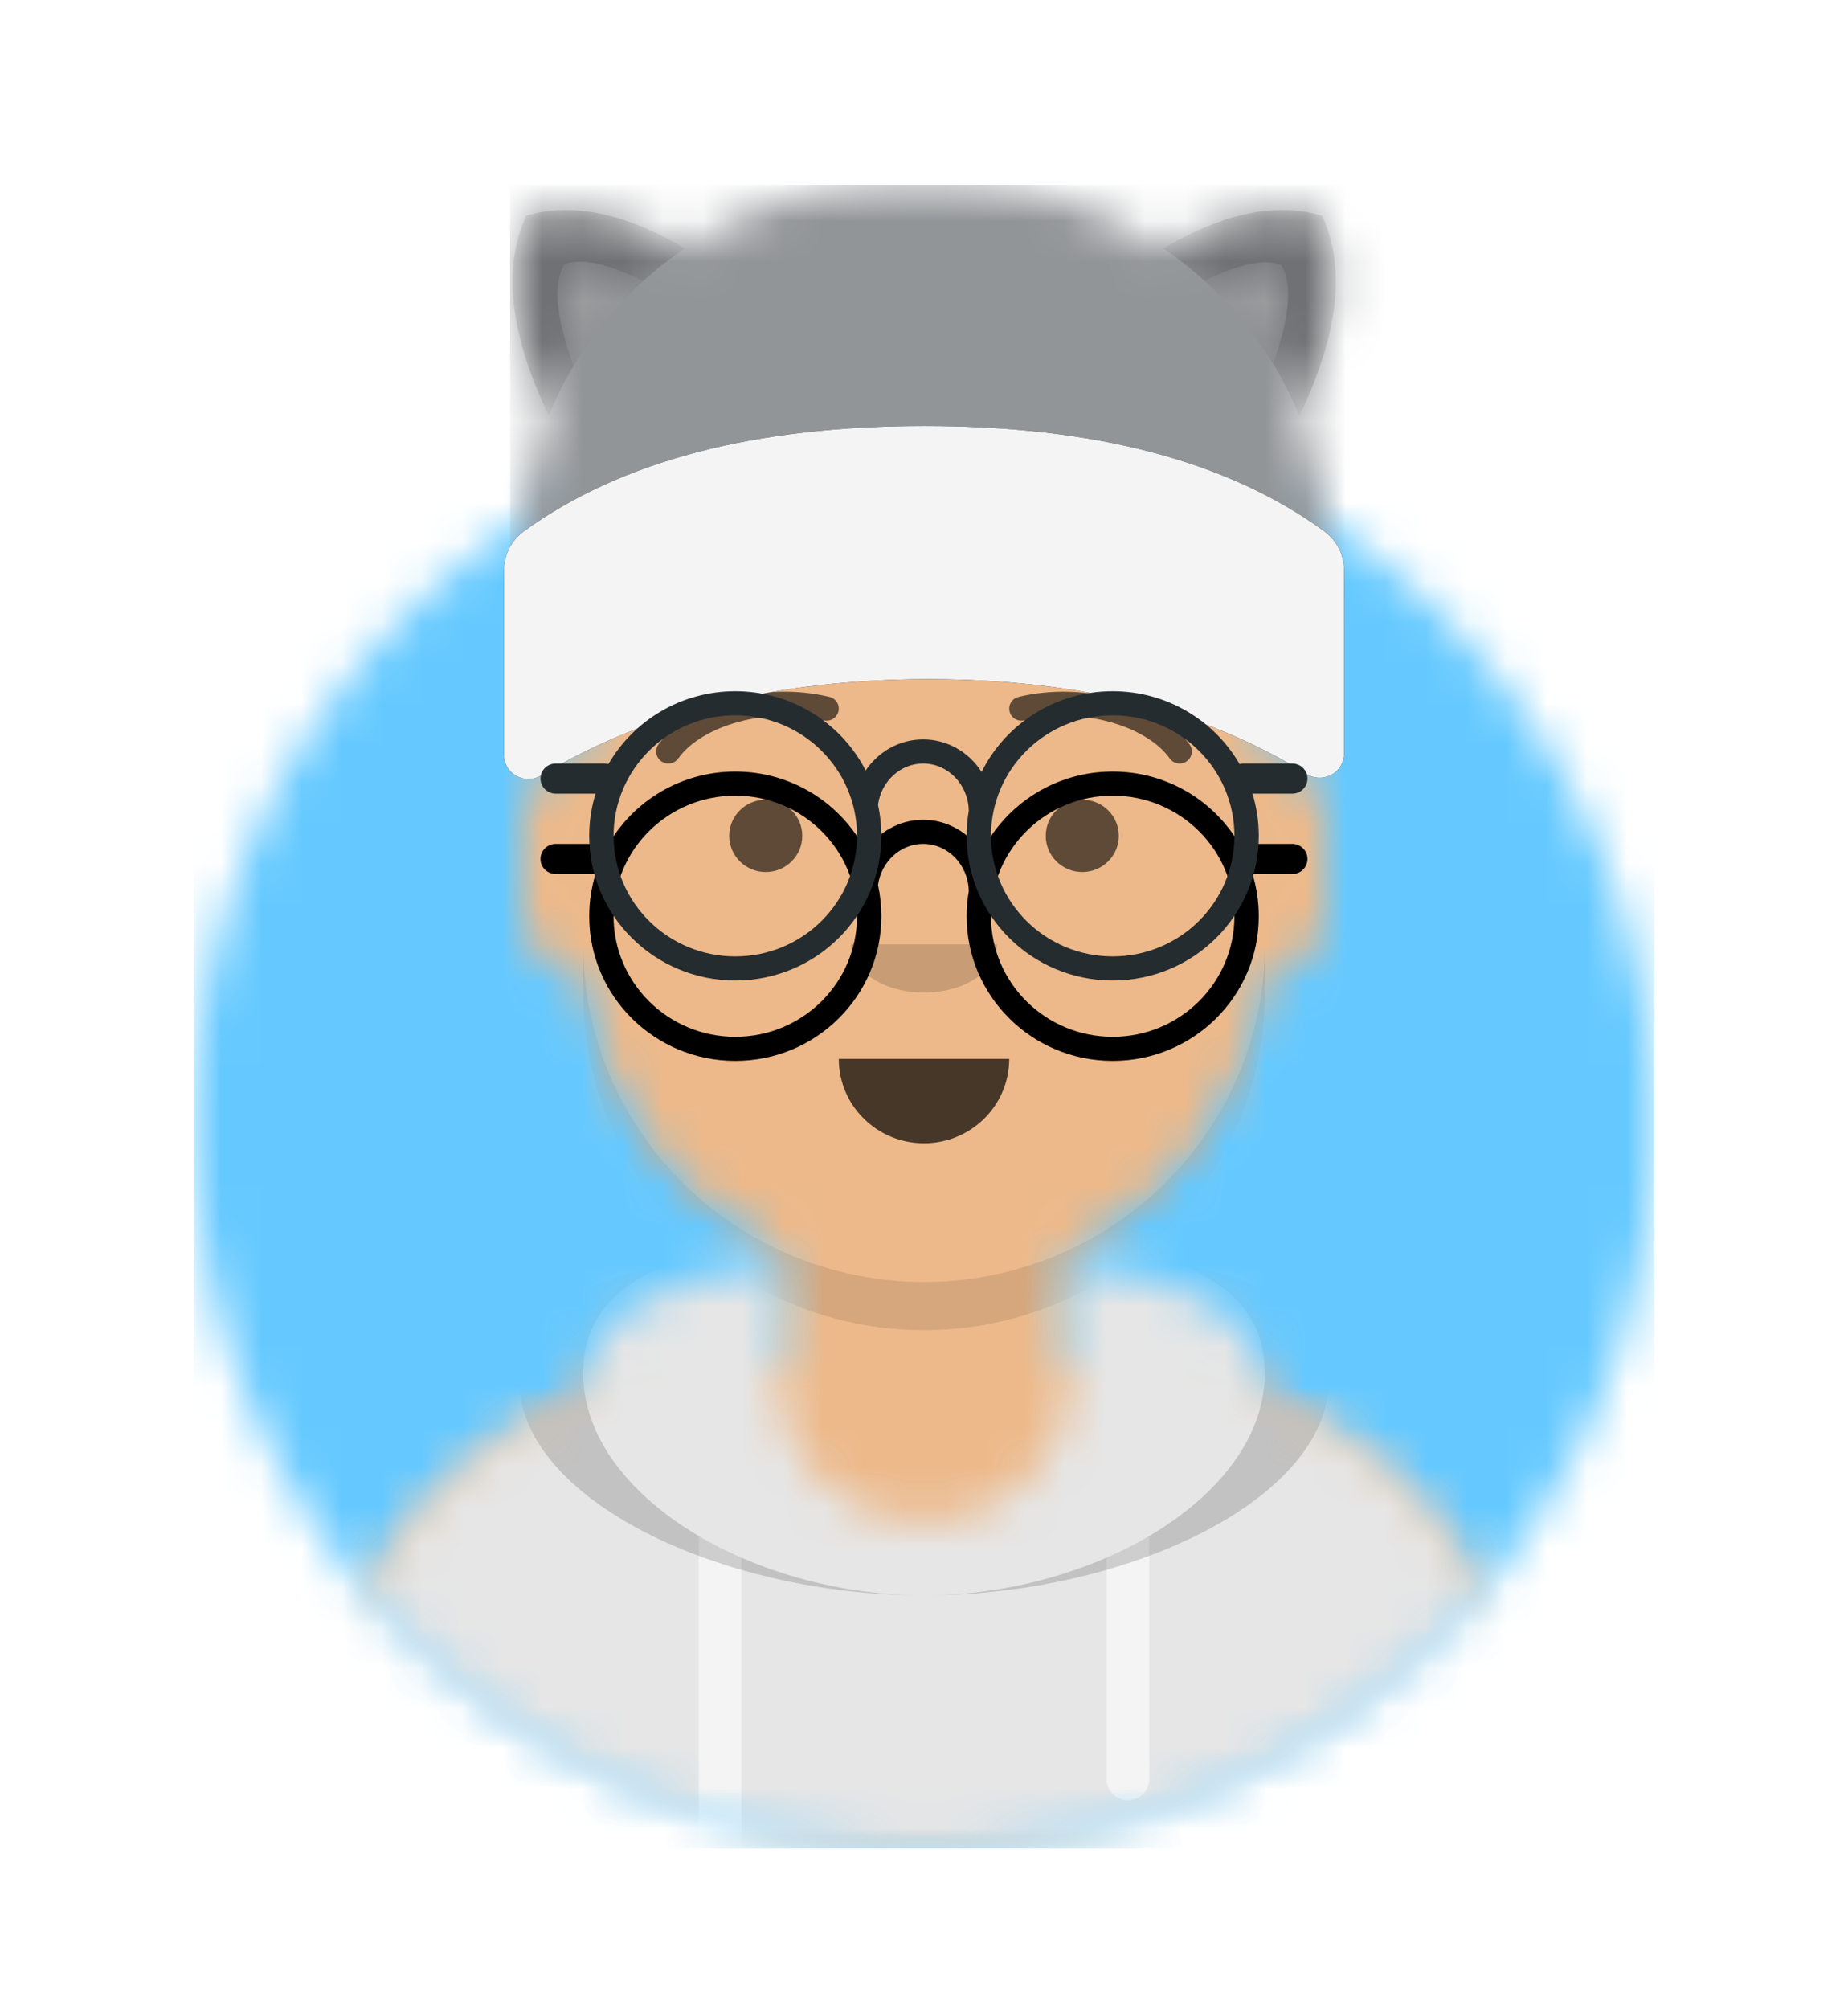 <svg width="46" height="50" viewBox="0 0 46 50" fill="none" xmlns="http://www.w3.org/2000/svg">
<g filter="url(#filter0_d)">
<mask id="mask0" mask-type="alpha" maskUnits="userSpaceOnUse" x="4" y="6" width="38" height="36">
<path d="M23 42C33.041 42 41.182 33.941 41.182 24C41.182 14.059 33.041 6 23 6C12.959 6 4.818 14.059 4.818 24C4.818 33.941 12.959 42 23 42Z" fill="white"/>
</mask>
<g mask="url(#mask0)">
<path d="M23 42C33.041 42 41.182 33.941 41.182 24C41.182 14.059 33.041 6 23 6C12.959 6 4.818 14.059 4.818 24C4.818 33.941 12.959 42 23 42Z" fill="#E6E6E6"/>
<path d="M41.182 6H4.818V42H41.182V6Z" fill="#65C9FF"/>
</g>
<mask id="mask1" mask-type="alpha" maskUnits="userSpaceOnUse" x="3" y="0" width="40" height="42">
<path d="M4.818 24C4.818 33.941 12.959 42 23 42C33.041 42 41.182 33.941 41.182 24H43V0H3V24H4.818Z" fill="white"/>
</mask>
<g mask="url(#mask1)">
<mask id="mask2" mask-type="alpha" maskUnits="userSpaceOnUse" x="7" y="5" width="32" height="37">
<path d="M26.636 27.092V29.85H27.242C33.267 29.85 38.151 34.685 38.151 40.65V42H7.848V40.65C7.848 34.685 12.733 29.85 18.758 29.85H19.364V27.092C16.752 25.863 14.875 23.353 14.561 20.382C13.679 20.259 13 19.508 13 18.6V16.5C13 15.608 13.655 14.868 14.515 14.725V13.8C14.515 9.161 18.314 5.4 23 5.4C27.686 5.4 31.485 9.161 31.485 13.8V14.725C32.345 14.868 33 15.608 33 16.5V18.6C33 19.508 32.321 20.259 31.439 20.382C31.125 23.353 29.248 25.863 26.636 27.092Z" fill="white"/>
</mask>
<g mask="url(#mask2)">
<path d="M26.636 27.092V29.85H27.242C33.267 29.85 38.151 34.685 38.151 40.65V42H7.848V40.65C7.848 34.685 12.733 29.85 18.758 29.85H19.364V27.092C16.752 25.863 14.875 23.353 14.561 20.382C13.679 20.259 13 19.508 13 18.6V16.5C13 15.608 13.655 14.868 14.515 14.725V13.8C14.515 9.161 18.314 5.4 23 5.4C27.686 5.4 31.485 9.161 31.485 13.8V14.725C32.345 14.868 33 15.608 33 16.5V18.6C33 19.508 32.321 20.259 31.439 20.382C31.125 23.353 29.248 25.863 26.636 27.092Z" fill="#D0C6AC"/>
<path d="M43 5.4H3V42H43V5.4Z" fill="#EDB98A"/>
<path fill-rule="evenodd" clip-rule="evenodd" d="M31.485 17.25V20.7C31.485 25.339 27.686 29.1 23 29.1C18.314 29.1 14.515 25.339 14.515 20.7V17.25V19.5C14.515 24.139 18.314 27.9 23 27.9C27.686 27.9 31.485 24.139 31.485 19.5V17.25Z" fill="black" fill-opacity="0.1"/>
</g>
<mask id="mask3" mask-type="alpha" maskUnits="userSpaceOnUse" x="7" y="27" width="32" height="15">
<path fill-rule="evenodd" clip-rule="evenodd" d="M19.364 27.461C16.649 27.761 14.558 28.583 14.516 30.697C10.598 32.335 7.848 36.175 7.848 40.65V42H38.151V40.65C38.151 36.175 35.402 32.335 31.484 30.697C31.442 28.583 29.351 27.761 26.636 27.461V30.3C26.636 32.288 25.008 33.9 23 33.9C20.992 33.9 19.364 32.288 19.364 30.3V27.461Z" fill="white"/>
</mask>
<g mask="url(#mask3)">
<path fill-rule="evenodd" clip-rule="evenodd" d="M19.364 27.461C16.649 27.761 14.558 28.583 14.516 30.697C10.598 32.335 7.848 36.175 7.848 40.65V42H38.151V40.65C38.151 36.175 35.402 32.335 31.484 30.697C31.442 28.583 29.351 27.761 26.636 27.461V30.3C26.636 32.288 25.008 33.9 23 33.9C20.992 33.9 19.364 32.288 19.364 30.3V27.461Z" fill="#B7C1DB"/>
<path d="M43 25.5H3V42H43V25.5Z" fill="#E6E6E6"/>
<path fill-rule="evenodd" clip-rule="evenodd" d="M18.454 34.761V42H17.394V34.222C17.728 34.419 18.083 34.599 18.454 34.761ZM28.606 34.222V40.275C28.606 40.565 28.369 40.8 28.076 40.8C27.783 40.8 27.546 40.565 27.546 40.275V34.761C27.917 34.599 28.272 34.419 28.606 34.222Z" fill="#F4F4F4"/>
<path fill-rule="evenodd" clip-rule="evenodd" d="M16.782 27.409C14.501 27.836 12.924 28.686 12.924 30.346C12.924 33.303 17.93 35.7 23 35.7C28.07 35.7 33.076 33.303 33.076 30.346C33.076 28.686 31.499 27.836 29.218 27.409C30.595 27.911 31.485 28.756 31.485 30.162C31.485 33.22 27.27 35.7 23 35.7C18.73 35.7 14.515 33.22 14.515 30.162C14.515 28.756 15.405 27.911 16.782 27.409Z" fill="black" fill-opacity="0.16"/>
</g>
<path fill-rule="evenodd" clip-rule="evenodd" d="M20.879 22.35C20.879 23.51 21.828 24.45 23 24.45C24.172 24.45 25.121 23.51 25.121 22.35" fill="black" fill-opacity="0.7"/>
<path fill-rule="evenodd" clip-rule="evenodd" d="M21.182 19.5C21.182 20.163 21.996 20.7 23 20.7C24.004 20.7 24.818 20.163 24.818 19.5" fill="black" fill-opacity="0.16"/>
<path d="M19.061 17.7C19.563 17.7 19.97 17.297 19.97 16.8C19.97 16.303 19.563 15.9 19.061 15.9C18.558 15.9 18.151 16.303 18.151 16.8C18.151 17.297 18.558 17.7 19.061 17.7Z" fill="black" fill-opacity="0.6"/>
<path d="M26.939 17.7C27.442 17.7 27.849 17.297 27.849 16.8C27.849 16.303 27.442 15.9 26.939 15.9C26.437 15.9 26.03 16.303 26.03 16.8C26.03 17.297 26.437 17.7 26.939 17.7Z" fill="black" fill-opacity="0.6"/>
<path d="M16.883 14.874C17.477 14.047 19.103 13.584 20.503 13.925C20.666 13.964 20.83 13.866 20.87 13.705C20.91 13.544 20.811 13.382 20.648 13.342C19.021 12.947 17.138 13.483 16.389 14.526C16.292 14.661 16.324 14.849 16.461 14.944C16.597 15.04 16.786 15.009 16.883 14.874Z" fill="black" fill-opacity="0.6"/>
<path d="M29.117 14.874C28.523 14.047 26.897 13.584 25.497 13.925C25.334 13.964 25.17 13.866 25.13 13.705C25.09 13.544 25.189 13.382 25.352 13.342C26.979 12.947 28.862 13.483 29.611 14.526C29.708 14.661 29.676 14.849 29.539 14.944C29.403 15.04 29.214 15.009 29.117 14.874Z" fill="black" fill-opacity="0.6"/>
<mask id="mask4" mask-type="alpha" maskUnits="userSpaceOnUse" x="3" y="0" width="40" height="42">
<path d="M43 0H3V42H43V0Z" fill="white"/>
</mask>
<g mask="url(#mask4)">
<mask id="mask5" mask-type="alpha" maskUnits="userSpaceOnUse" x="12" y="0" width="22" height="11">
<path fill-rule="evenodd" clip-rule="evenodd" d="M32.342 6.353C32.767 7.404 33 8.55 33 9.75V10.95H13V9.75C13 8.546 13.235 7.397 13.662 6.344C12.691 4.325 12.503 2.666 13.096 1.368C14.233 1.027 15.551 1.297 17.048 2.181C18.528 1.183 20.317 0.6 22.242 0.6H23.758C25.685 0.6 27.475 1.184 28.956 2.183C30.455 1.298 31.774 1.026 32.912 1.368C33.506 2.668 33.316 4.33 32.342 6.353Z" fill="white"/>
</mask>
<g mask="url(#mask5)">
<path fill-rule="evenodd" clip-rule="evenodd" d="M32.342 6.353C32.767 7.404 33 8.55 33 9.75V10.95H13V9.75C13 8.546 13.235 7.397 13.662 6.344C12.691 4.325 12.503 2.666 13.096 1.368C14.233 1.027 15.551 1.297 17.048 2.181C18.528 1.183 20.317 0.6 22.242 0.6H23.758C25.685 0.6 27.475 1.184 28.956 2.183C30.455 1.298 31.774 1.026 32.912 1.368C33.506 2.668 33.316 4.33 32.342 6.353Z" fill="#D8D8D8"/>
<path d="M52.697 0.6H12.697V42.6H52.697V0.6Z" fill="#929598"/>
</g>
<mask id="mask6" mask-type="alpha" maskUnits="userSpaceOnUse" x="12" y="1" width="22" height="6">
<path fill-rule="evenodd" clip-rule="evenodd" d="M17.048 2.181C15.539 3.198 14.35 4.645 13.662 6.344C12.691 4.325 12.503 2.666 13.096 1.368C14.233 1.027 15.551 1.297 17.048 2.181L17.048 2.181ZM32.342 6.353C31.655 4.652 30.466 3.202 28.956 2.183C30.455 1.298 31.774 1.026 32.912 1.368C33.506 2.668 33.316 4.33 32.342 6.353Z" fill="white"/>
</mask>
<g mask="url(#mask6)">
<path fill-rule="evenodd" clip-rule="evenodd" d="M17.048 2.181C15.539 3.198 14.35 4.645 13.662 6.344C12.691 4.325 12.503 2.666 13.096 1.368C14.233 1.027 15.551 1.297 17.048 2.181L17.048 2.181ZM32.342 6.353C31.655 4.652 30.466 3.202 28.956 2.183C30.455 1.298 31.774 1.026 32.912 1.368C33.506 2.668 33.316 4.33 32.342 6.353Z" fill="black" fill-opacity="0.24"/>
</g>
<mask id="mask7" mask-type="alpha" maskUnits="userSpaceOnUse" x="13" y="2" width="20" height="4">
<path fill-rule="evenodd" clip-rule="evenodd" d="M16.009 2.994C15.332 3.607 14.746 4.319 14.277 5.106C13.834 3.89 13.758 3.048 14.05 2.581C14.451 2.409 15.104 2.547 16.009 2.994ZM31.69 5.051C31.224 4.282 30.647 3.586 29.982 2.986C30.861 2.558 31.497 2.428 31.892 2.597C32.178 3.055 32.11 3.873 31.69 5.051Z" fill="white"/>
</mask>
<g mask="url(#mask7)">
<path fill-rule="evenodd" clip-rule="evenodd" d="M16.009 2.994C15.332 3.607 14.746 4.319 14.277 5.106C13.834 3.89 13.758 3.048 14.05 2.581C14.451 2.409 15.104 2.547 16.009 2.994ZM31.69 5.051C31.224 4.282 30.647 3.586 29.982 2.986C30.861 2.558 31.497 2.428 31.892 2.597C32.178 3.055 32.11 3.873 31.69 5.051Z" fill="white" fill-opacity="0.3"/>
</g>
<path fill-rule="evenodd" clip-rule="evenodd" d="M13.043 9.218C15.459 7.473 18.782 6.6 23.011 6.6C27.24 6.6 30.556 7.472 32.959 9.217V9.217C33.271 9.444 33.455 9.803 33.455 10.185V14.755C33.455 15.087 33.183 15.355 32.849 15.355C32.734 15.355 32.622 15.323 32.525 15.263C30.003 13.688 26.869 12.9 23.122 12.9C19.346 12.9 16.127 13.7 13.466 15.299C13.18 15.471 12.807 15.381 12.633 15.098C12.576 15.004 12.546 14.896 12.546 14.786L12.546 10.187C12.546 9.804 12.73 9.444 13.043 9.218Z" fill="black"/>
<path fill-rule="evenodd" clip-rule="evenodd" d="M13.043 9.218C15.459 7.473 18.782 6.6 23.011 6.6C27.24 6.6 30.556 7.472 32.959 9.217V9.217C33.271 9.444 33.455 9.803 33.455 10.185V14.755C33.455 15.087 33.183 15.355 32.849 15.355C32.734 15.355 32.622 15.323 32.525 15.263C30.003 13.688 26.869 12.9 23.122 12.9C19.346 12.9 16.127 13.7 13.466 15.299C13.18 15.471 12.807 15.381 12.633 15.098C12.576 15.004 12.546 14.896 12.546 14.786L12.546 10.187C12.546 9.804 12.73 9.444 13.043 9.218Z" fill="#F4F4F4"/>
<g filter="url(#filter1_d)">
<path fill-rule="evenodd" clip-rule="evenodd" d="M24.434 15.209C25.027 14.019 26.265 13.2 27.697 13.2C29.048 13.2 30.228 13.93 30.855 15.013C30.886 15.005 30.92 15 30.954 15H32.167C32.376 15 32.545 15.168 32.545 15.375C32.545 15.582 32.376 15.75 32.167 15.75H31.176C31.278 16.082 31.333 16.435 31.333 16.8C31.333 18.788 29.705 20.4 27.697 20.4C25.689 20.4 24.061 18.788 24.061 16.8C24.061 16.587 24.079 16.378 24.115 16.175C24.102 15.518 23.593 15 22.979 15C22.413 15 21.936 15.441 21.855 16.024C21.91 16.274 21.939 16.534 21.939 16.8C21.939 18.788 20.311 20.4 18.303 20.4C16.295 20.4 14.667 18.788 14.667 16.8C14.667 16.435 14.722 16.082 14.824 15.75H13.833C13.624 15.75 13.454 15.582 13.454 15.375C13.454 15.168 13.624 15 13.833 15H15.046C15.08 15 15.114 15.005 15.146 15.013C15.772 13.93 16.952 13.2 18.303 13.2C19.72 13.2 20.948 14.002 21.548 15.173C21.863 14.706 22.386 14.4 22.979 14.4C23.587 14.4 24.122 14.722 24.434 15.209ZM18.303 19.8C19.977 19.8 21.333 18.457 21.333 16.8C21.333 15.143 19.977 13.8 18.303 13.8C16.629 13.8 15.273 15.143 15.273 16.8C15.273 18.457 16.629 19.8 18.303 19.8ZM27.697 19.8C29.371 19.8 30.727 18.457 30.727 16.8C30.727 15.143 29.371 13.8 27.697 13.8C26.023 13.8 24.667 15.143 24.667 16.8C24.667 18.457 26.023 19.8 27.697 19.8Z" fill="black"/>
</g>
<path fill-rule="evenodd" clip-rule="evenodd" d="M24.434 15.209C25.027 14.019 26.265 13.2 27.697 13.2C29.048 13.2 30.228 13.93 30.855 15.013C30.886 15.005 30.92 15 30.954 15H32.167C32.376 15 32.545 15.168 32.545 15.375C32.545 15.582 32.376 15.75 32.167 15.75H31.176C31.278 16.082 31.333 16.435 31.333 16.8C31.333 18.788 29.705 20.4 27.697 20.4C25.689 20.4 24.061 18.788 24.061 16.8C24.061 16.587 24.079 16.378 24.115 16.175C24.102 15.518 23.593 15 22.979 15C22.413 15 21.936 15.441 21.855 16.024C21.91 16.274 21.939 16.534 21.939 16.8C21.939 18.788 20.311 20.4 18.303 20.4C16.295 20.4 14.667 18.788 14.667 16.8C14.667 16.435 14.722 16.082 14.824 15.75H13.833C13.624 15.75 13.454 15.582 13.454 15.375C13.454 15.168 13.624 15 13.833 15H15.046C15.08 15 15.114 15.005 15.146 15.013C15.772 13.93 16.952 13.2 18.303 13.2C19.72 13.2 20.948 14.002 21.548 15.173C21.863 14.706 22.386 14.4 22.979 14.4C23.587 14.4 24.122 14.722 24.434 15.209ZM18.303 19.8C19.977 19.8 21.333 18.457 21.333 16.8C21.333 15.143 19.977 13.8 18.303 13.8C16.629 13.8 15.273 15.143 15.273 16.8C15.273 18.457 16.629 19.8 18.303 19.8ZM27.697 19.8C29.371 19.8 30.727 18.457 30.727 16.8C30.727 15.143 29.371 13.8 27.697 13.8C26.023 13.8 24.667 15.143 24.667 16.8C24.667 18.457 26.023 19.8 27.697 19.8Z" fill="#252C2F"/>
</g>
</g>
</g>
<defs>
<filter id="filter0_d" x="-1" y="0" width="48" height="50" filterUnits="userSpaceOnUse" color-interpolation-filters="sRGB">
<feFlood flood-opacity="0" result="BackgroundImageFix"/>
<feColorMatrix in="SourceAlpha" type="matrix" values="0 0 0 0 0 0 0 0 0 0 0 0 0 0 0 0 0 0 127 0"/>
<feOffset dy="4"/>
<feGaussianBlur stdDeviation="2"/>
<feColorMatrix type="matrix" values="0 0 0 0 0 0 0 0 0 0 0 0 0 0 0 0 0 0 0.25 0"/>
<feBlend mode="normal" in2="BackgroundImageFix" result="effect1_dropShadow"/>
<feBlend mode="normal" in="SourceGraphic" in2="effect1_dropShadow" result="shape"/>
</filter>
<filter id="filter1_d" x="9.455" y="11.2" width="27.091" height="15.2" filterUnits="userSpaceOnUse" color-interpolation-filters="sRGB">
<feFlood flood-opacity="0" result="BackgroundImageFix"/>
<feColorMatrix in="SourceAlpha" type="matrix" values="0 0 0 0 0 0 0 0 0 0 0 0 0 0 0 0 0 0 127 0"/>
<feOffset dy="2"/>
<feGaussianBlur stdDeviation="2"/>
<feColorMatrix type="matrix" values="0 0 0 0 0 0 0 0 0 0 0 0 0 0 0 0 0 0 0.1 0"/>
<feBlend mode="normal" in2="BackgroundImageFix" result="effect1_dropShadow"/>
<feBlend mode="normal" in="SourceGraphic" in2="effect1_dropShadow" result="shape"/>
</filter>
</defs>
</svg>
